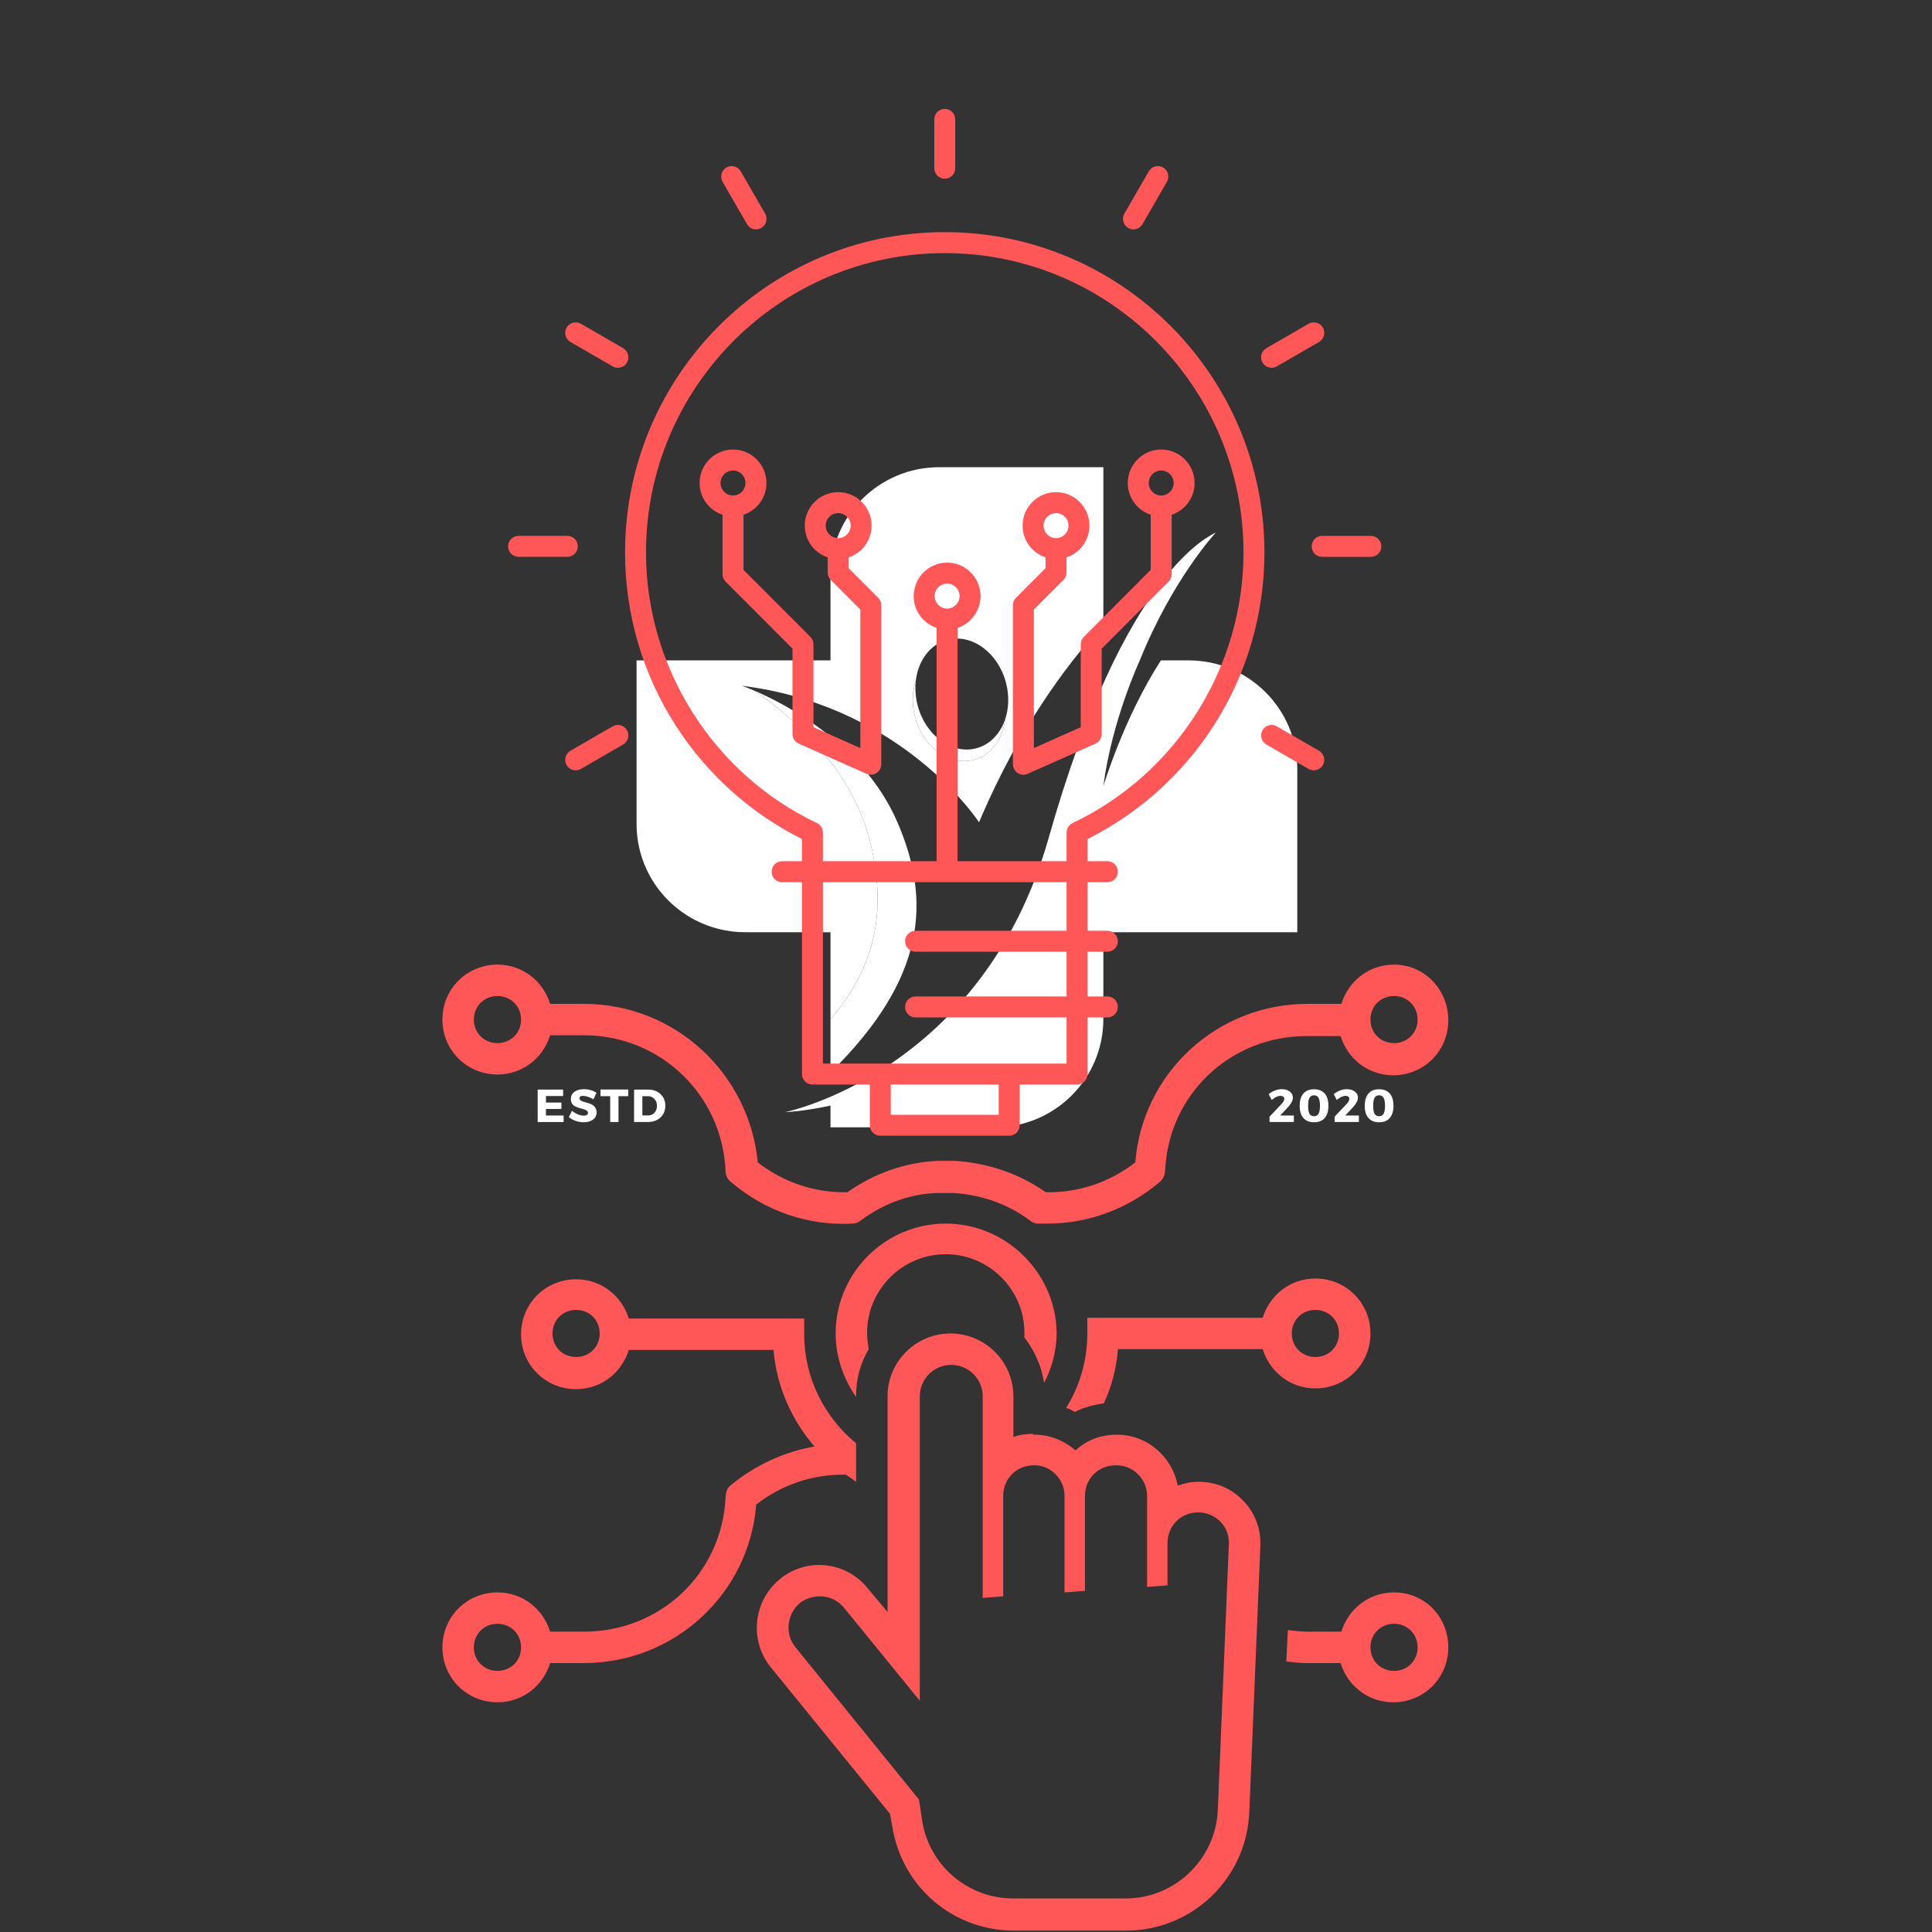 <svg xmlns="http://www.w3.org/2000/svg" xmlns:xlink="http://www.w3.org/1999/xlink" width="500" zoomAndPan="magnify" viewBox="0 0 375 375" height="500" preserveAspectRatio="xMidYMid meet" version="1.0"><rect x="0" y="0" width="375" height="375" fill="#333333" stroke="none"/><defs><g/><clipPath id="d192755932"><path d="M 152.312 103.234 L 251.805 103.234 L 251.805 218.809 L 152.312 218.809 Z M 152.312 103.234 " clip-rule="nonzero"/></clipPath><clipPath id="8e6de87b12"><path d="M 123.559 90.621 L 215 90.621 L 215 198 L 123.559 198 Z M 123.559 90.621 " clip-rule="nonzero"/></clipPath><clipPath id="5a379ee26f"><path d="M 85.617 187.234 L 281.367 187.234 L 281.367 238 L 85.617 238 Z M 85.617 187.234 " clip-rule="nonzero"/></clipPath><clipPath id="1d3a6b7d5f"><path d="M 249 309 L 281.367 309 L 281.367 331 L 249 331 Z M 249 309 " clip-rule="nonzero"/></clipPath><clipPath id="41e5926189"><path d="M 146 258 L 245 258 L 245 374.734 L 146 374.734 Z M 146 258 " clip-rule="nonzero"/></clipPath><clipPath id="50de09653d"><path d="M 85.617 248 L 167 248 L 167 331 L 85.617 331 Z M 85.617 248 " clip-rule="nonzero"/></clipPath><clipPath id="476e07eea9"><path d="M 121 45 L 246 45 L 246 220.52 L 121 220.52 Z M 121 45 " clip-rule="nonzero"/></clipPath><clipPath id="eca7992ab4"><path d="M 181 21.02 L 186 21.02 L 186 35 L 181 35 Z M 181 21.02 " clip-rule="nonzero"/></clipPath><clipPath id="abd6ccbb69"><path d="M 98.645 104 L 113 104 L 113 109 L 98.645 109 Z M 98.645 104 " clip-rule="nonzero"/></clipPath><clipPath id="3486703b9e"><path d="M 254 104 L 268.145 104 L 268.145 109 L 254 109 Z M 254 104 " clip-rule="nonzero"/></clipPath></defs><path fill="#ffffff" d="M 161.199 208.18 L 161.199 197.797 C 170.598 186.91 171.82 175.824 169.023 163.938 C 165.238 147.875 151.598 137.512 146.23 133.977 C 151.984 136.418 167.527 144.227 174.172 159.555 C 180.781 174.805 179.797 189.906 161.199 208.18 " fill-opacity="1" fill-rule="nonzero"/><g clip-path="url(#d192755932)"><path fill="#ffffff" d="M 225.328 128.184 C 218.055 139.461 214.16 152.613 214.16 152.613 C 215.797 139.852 221.234 128.184 221.234 128.184 C 227.625 112.324 236.02 103.328 236.02 103.328 C 236.012 103.336 236 103.34 235.992 103.348 C 235.152 103.914 218.352 110.309 203.555 162.609 C 190.676 208.117 152.371 215.875 152.371 215.875 C 152.371 215.875 156.055 215.723 161.199 214.59 L 161.199 218.809 L 193.07 218.809 C 204.719 218.809 214.16 209.402 214.16 197.797 L 214.16 180.945 L 251.801 180.945 L 251.801 149.195 C 251.801 137.59 242.359 128.184 230.711 128.184 L 225.328 128.184 " fill-opacity="1" fill-rule="nonzero"/></g><g clip-path="url(#8e6de87b12)"><path fill="#ffffff" d="M 195.109 139.582 C 194.953 140.875 194.594 142.09 194.059 143.164 C 193 145.289 191.254 146.879 189.023 147.477 C 184.301 148.742 179.199 145.059 177.633 139.25 C 177.559 138.965 177.492 138.676 177.434 138.395 C 176.984 136.168 177.129 133.984 177.762 132.094 C 178.223 128.254 180.488 125.094 183.848 124.195 C 188.57 122.93 193.672 126.613 195.238 132.426 C 195.918 134.945 195.82 137.453 195.109 139.582 Z M 182.289 90.684 C 170.645 90.684 161.199 100.09 161.199 111.695 L 161.199 128.184 L 123.559 128.184 L 123.559 159.934 C 123.559 168.008 128.133 175.02 134.836 178.535 C 137.77 180.074 141.109 180.945 144.648 180.945 L 161.199 180.945 L 161.199 197.797 C 170.598 186.91 171.82 175.824 169.023 163.938 C 165.238 147.871 151.598 137.512 146.227 133.977 C 144.852 133.387 144.035 133.113 144.035 133.113 C 144.395 133.156 144.754 133.203 145.102 133.254 C 145.633 133.324 146.152 133.406 146.668 133.488 C 160.766 135.781 171.285 141.832 178.43 147.535 C 180.438 149.141 182.18 150.715 183.66 152.168 C 187.152 155.609 189.184 158.383 189.816 159.289 C 189.957 159.492 190.027 159.602 190.027 159.602 C 190.227 159.129 190.426 158.664 190.629 158.199 C 197.793 141.711 206.387 129.688 214.16 121.168 L 214.16 90.684 L 182.289 90.684 " fill-opacity="1" fill-rule="nonzero"/></g><path fill="#ffffff" d="M 195.109 139.582 C 194.953 140.875 194.594 142.09 194.059 143.164 C 193 145.289 191.254 146.879 189.023 147.477 C 184.301 148.742 179.199 145.059 177.633 139.25 C 177.559 138.965 177.492 138.676 177.434 138.395 C 176.984 136.168 177.129 133.984 177.762 132.094 C 177.605 133.391 177.652 134.762 177.934 136.152 C 177.992 136.438 178.059 136.723 178.137 137.008 C 179.699 142.82 184.801 146.504 189.523 145.238 C 191.754 144.637 193.5 143.047 194.559 140.922 C 194.77 140.496 194.957 140.051 195.109 139.582 " fill-opacity="1" fill-rule="nonzero"/><g clip-path="url(#5a379ee26f)"><path fill="#ff5757" d="M 270.582 187.234 C 265.695 187.234 261.727 190.434 260.355 194.852 L 253.789 194.852 C 236.234 194.852 221.734 208.254 220.359 225.621 C 215.473 229.426 209.367 231.559 202.957 231.406 C 197.766 227.75 191.812 225.773 185.402 225.316 C 184.332 225.316 183.113 225.316 182.043 225.316 C 175.633 225.621 169.68 227.75 164.488 231.406 C 158.078 231.559 151.973 229.426 147.086 225.621 C 145.406 208.254 130.906 194.852 113.352 194.852 L 106.785 194.852 C 105.41 190.434 101.441 187.234 96.559 187.234 C 90.605 187.234 85.871 191.957 85.871 197.898 C 85.871 203.84 90.605 208.559 96.559 208.559 C 101.441 208.559 105.41 205.359 106.785 200.945 L 113.352 200.945 C 128.156 200.945 140.215 212.52 140.828 227.293 C 140.828 228.207 141.285 228.969 141.895 229.426 C 148.461 235.062 156.855 237.957 165.402 237.5 C 165.863 237.5 166.32 237.348 166.625 237.195 C 166.777 237.043 166.93 237.043 167.082 236.891 C 171.359 233.691 176.547 231.711 181.891 231.559 C 181.891 231.559 182.043 231.559 182.043 231.559 C 182.961 231.559 183.875 231.559 184.793 231.559 C 184.793 231.559 184.793 231.559 184.945 231.559 C 190.438 231.863 195.629 233.691 199.902 236.891 C 200.211 237.195 200.668 237.348 201.125 237.5 C 201.277 237.5 201.43 237.5 201.582 237.5 C 202.195 237.5 202.805 237.5 203.262 237.5 C 211.352 237.5 218.984 234.605 225.09 229.426 C 225.855 228.816 226.16 227.902 226.16 226.988 C 226.922 212.367 238.832 201.098 253.637 201.098 L 260.203 201.098 C 261.574 205.512 265.543 208.711 270.43 208.711 C 276.383 208.711 281.113 203.992 281.113 198.051 C 281.113 192.109 276.535 187.234 270.582 187.234 Z M 96.559 202.469 C 93.961 202.469 91.977 200.488 91.977 197.898 C 91.977 195.309 93.961 193.328 96.559 193.328 C 99.152 193.328 101.137 195.309 101.137 197.898 C 101.137 200.488 99.152 202.469 96.559 202.469 Z M 270.582 202.469 C 267.988 202.469 266.004 200.488 266.004 197.898 C 266.004 195.309 267.988 193.328 270.582 193.328 C 273.176 193.328 275.16 195.309 275.16 197.898 C 275.16 200.488 273.176 202.469 270.582 202.469 Z M 270.582 202.469 " fill-opacity="1" fill-rule="nonzero"/></g><path fill="#ff5757" d="M 214.254 272.379 C 215.781 269.18 216.695 265.527 217 261.871 L 245.09 261.871 C 246.461 266.289 250.434 269.484 255.316 269.484 C 261.27 269.484 266.004 264.766 266.004 258.824 C 266.004 252.883 261.27 248.16 255.316 248.16 C 250.434 248.16 246.461 251.359 245.09 255.777 L 211.047 255.777 L 211.047 258.824 C 211.047 264.156 209.52 269.18 206.926 273.293 C 207.535 273.445 208.148 273.75 208.605 274.055 C 210.438 273.141 212.27 272.684 214.254 272.379 Z M 255.316 254.254 C 257.91 254.254 259.895 256.234 259.895 258.824 C 259.895 261.414 257.91 263.395 255.316 263.395 C 252.723 263.395 250.738 261.414 250.738 258.824 C 250.738 256.234 252.723 254.254 255.316 254.254 Z M 255.316 254.254 " fill-opacity="1" fill-rule="nonzero"/><g clip-path="url(#1d3a6b7d5f)"><path fill="#ff5757" d="M 270.582 309.09 C 265.695 309.09 261.727 312.285 260.355 316.703 L 253.789 316.703 C 252.57 316.703 251.195 316.551 249.973 316.398 L 249.668 322.492 C 251.043 322.645 252.262 322.797 253.637 322.797 L 260.203 322.797 C 261.574 327.215 265.543 330.41 270.43 330.41 C 276.383 330.41 281.113 325.691 281.113 319.75 C 281.113 313.809 276.535 309.09 270.582 309.09 Z M 270.582 324.32 C 267.988 324.32 266.004 322.34 266.004 319.75 C 266.004 317.16 267.988 315.18 270.582 315.18 C 273.176 315.18 275.16 317.16 275.16 319.75 C 275.16 322.34 273.176 324.32 270.582 324.32 Z M 270.582 324.32 " fill-opacity="1" fill-rule="nonzero"/></g><g clip-path="url(#41e5926189)"><path fill="#ff5757" d="M 200.516 278.32 C 199.141 278.32 197.918 278.473 196.699 278.93 L 196.699 271.008 C 196.699 264.309 191.203 258.824 184.484 258.824 C 177.77 258.824 172.273 264.309 172.273 271.008 L 172.273 312.895 L 168.457 308.328 C 166.168 305.434 162.656 303.758 158.992 303.758 C 156.094 303.758 153.344 304.824 151.207 306.652 C 146.172 310.914 145.406 318.531 149.68 323.711 L 172.73 352.039 L 173.191 354.477 C 175.02 366.207 184.945 374.734 196.852 374.734 L 218.527 374.734 C 231.504 374.734 242.035 364.531 242.492 351.582 L 244.633 300.102 C 244.785 296.75 243.562 293.551 241.273 291.266 C 238.984 288.828 235.93 287.613 232.57 287.613 C 231.199 287.613 229.824 287.918 228.602 288.375 C 227.535 282.738 222.648 278.473 216.848 278.473 L 216.695 278.473 C 213.641 278.473 210.895 279.539 208.758 281.52 C 206.621 279.691 203.871 278.473 200.82 278.473 L 200.516 278.473 Z M 206.621 290.352 L 206.621 309.09 L 210.59 308.785 L 210.59 290.352 C 210.59 287.004 213.184 284.414 216.543 284.414 L 216.695 284.414 C 219.902 284.414 222.648 287.004 222.648 290.352 L 222.648 308.023 L 226.617 307.719 L 226.617 299.492 C 226.617 296.141 229.215 293.551 232.57 293.551 C 235.93 293.551 238.676 296.293 238.523 299.645 L 236.387 351.125 C 236.082 360.723 228.145 368.492 218.527 368.492 L 196.699 368.492 C 187.844 368.492 180.363 362.094 178.992 353.41 L 178.379 349.301 L 154.414 319.75 C 152.277 317.16 152.734 313.352 155.176 311.219 C 156.246 310.305 157.773 309.848 159.145 309.848 C 160.977 309.848 162.656 310.609 163.879 312.133 L 178.531 330.109 L 178.531 271.008 C 178.531 267.66 181.281 264.918 184.637 264.918 C 187.996 264.918 190.746 267.66 190.746 271.008 L 190.746 310.152 L 194.715 309.848 L 194.715 290.352 C 194.715 287.004 197.309 284.414 200.668 284.414 L 200.82 284.414 C 203.871 284.414 206.621 287.004 206.621 290.352 Z M 206.621 290.352 " fill-opacity="1" fill-rule="nonzero"/></g><path fill="#ff5757" d="M 183.57 237.5 C 171.816 237.5 162.199 247.094 162.199 258.824 C 162.199 263.395 163.727 267.66 166.168 271.16 L 166.168 270.855 C 166.168 267.508 167.082 264.461 168.609 261.871 C 168.457 260.805 168.305 259.891 168.305 258.672 C 168.305 250.293 175.176 243.441 183.57 243.441 C 191.965 243.441 198.836 250.293 198.836 258.672 C 198.836 258.977 198.836 259.281 198.836 259.586 C 200.82 262.176 202.195 265.223 202.652 268.418 C 204.18 265.527 205.094 262.176 205.094 258.672 C 204.941 247.094 195.324 237.5 183.57 237.5 Z M 183.57 237.5 " fill-opacity="1" fill-rule="nonzero"/><g clip-path="url(#50de09653d)"><path fill="#ff5757" d="M 140.828 290.809 C 140.062 305.434 128.156 316.703 113.352 316.703 L 106.785 316.703 C 105.41 312.285 101.441 309.09 96.559 309.09 C 90.605 309.09 85.871 313.809 85.871 319.75 C 85.871 325.691 90.605 330.41 96.559 330.41 C 101.441 330.41 105.41 327.215 106.785 322.797 L 113.352 322.797 C 130.906 322.797 145.406 309.395 146.781 292.027 C 151.664 288.223 157.773 286.09 164.184 286.242 C 164.641 286.547 165.098 286.852 165.559 287.156 C 165.559 287.156 165.711 287.156 165.711 287.309 C 165.863 287.461 166.016 287.461 166.168 287.613 L 166.168 280.148 C 160.062 275.121 156.094 267.508 156.094 258.977 L 156.094 255.93 L 122.051 255.93 C 120.676 251.512 116.707 248.312 111.824 248.312 C 105.871 248.312 101.137 253.035 101.137 258.977 C 101.137 264.918 105.871 269.637 111.824 269.637 C 116.707 269.637 120.676 266.441 122.051 262.023 L 150.141 262.023 C 150.75 269.18 153.648 275.578 158.078 280.758 C 152.125 281.824 146.477 284.414 141.742 288.375 C 141.133 288.828 140.828 289.742 140.828 290.809 Z M 96.559 324.32 C 93.961 324.32 91.977 322.34 91.977 319.75 C 91.977 317.16 93.961 315.18 96.559 315.18 C 99.152 315.18 101.137 317.16 101.137 319.75 C 101.137 322.34 99.152 324.32 96.559 324.32 Z M 111.824 263.395 C 109.227 263.395 107.242 261.414 107.242 258.824 C 107.242 256.234 109.227 254.254 111.824 254.254 C 114.418 254.254 116.402 256.234 116.402 258.824 C 116.402 261.414 114.418 263.395 111.824 263.395 Z M 111.824 263.395 " fill-opacity="1" fill-rule="nonzero"/></g><g clip-path="url(#476e07eea9)"><path fill="#ff5757" d="M 183.375 45.059 C 149.16 45.059 121.324 72.949 121.324 107.23 C 121.324 119.227 124.738 130.871 131.203 140.902 C 137.266 150.309 145.707 157.871 155.664 162.859 L 155.664 167.16 L 151.805 167.16 C 150.684 167.16 149.773 168.07 149.773 169.195 C 149.773 170.32 150.684 171.23 151.805 171.23 L 155.664 171.23 L 155.664 208.473 C 155.664 209.598 156.574 210.508 157.695 210.508 L 168.836 210.508 L 168.836 218.41 C 168.836 219.535 169.746 220.445 170.867 220.445 L 195.883 220.445 C 197.004 220.445 197.914 219.535 197.914 218.41 L 197.914 210.508 L 209.055 210.508 C 210.176 210.508 211.086 209.598 211.086 208.473 L 211.086 197.484 L 214.945 197.484 C 216.066 197.484 216.977 196.574 216.977 195.449 C 216.977 194.324 216.066 193.414 214.945 193.414 L 211.086 193.414 L 211.086 184.734 L 214.945 184.734 C 216.066 184.734 216.977 183.824 216.977 182.699 C 216.977 181.574 216.066 180.664 214.945 180.664 L 211.086 180.664 L 211.086 171.23 L 214.945 171.23 C 216.066 171.23 216.977 170.32 216.977 169.195 C 216.977 168.07 216.066 167.16 214.945 167.16 L 211.086 167.16 L 211.086 162.859 C 221.043 157.871 229.484 150.309 235.543 140.902 C 242.008 130.871 245.426 119.227 245.426 107.23 C 245.426 72.949 217.59 45.059 183.375 45.059 Z M 193.852 216.375 L 172.898 216.375 L 172.898 210.508 L 193.852 210.508 Z M 207.02 180.664 L 177.703 180.664 C 176.582 180.664 175.672 181.574 175.672 182.699 C 175.672 183.824 176.582 184.734 177.703 184.734 L 207.02 184.734 L 207.02 193.414 L 177.703 193.414 C 176.582 193.414 175.672 194.324 175.672 195.449 C 175.672 196.574 176.582 197.484 177.703 197.484 L 207.02 197.484 L 207.02 206.438 L 195.898 206.438 C 195.895 206.438 195.891 206.434 195.883 206.434 C 195.879 206.434 195.871 206.438 195.867 206.438 L 170.883 206.438 C 170.879 206.438 170.875 206.434 170.867 206.434 C 170.863 206.434 170.855 206.438 170.852 206.438 L 159.727 206.438 L 159.727 171.23 L 207.02 171.23 Z M 181.41 115.699 C 181.41 114.363 182.496 113.273 183.832 113.273 C 185.168 113.273 186.254 114.363 186.254 115.699 C 186.254 117.039 185.168 118.129 183.832 118.129 C 182.496 118.129 181.41 117.039 181.41 115.699 Z M 208.184 159.758 C 208.145 159.777 208.109 159.801 208.074 159.824 C 208.004 159.859 207.938 159.898 207.875 159.941 C 207.82 159.98 207.777 160.023 207.727 160.066 C 207.676 160.109 207.625 160.152 207.582 160.199 C 207.535 160.25 207.496 160.301 207.453 160.352 C 207.414 160.406 207.375 160.453 207.34 160.512 C 207.305 160.566 207.277 160.621 207.246 160.68 C 207.219 160.738 207.188 160.797 207.164 160.859 C 207.141 160.922 207.121 160.988 207.105 161.051 C 207.086 161.113 207.07 161.172 207.059 161.238 C 207.043 161.312 207.039 161.387 207.035 161.465 C 207.031 161.508 207.02 161.551 207.02 161.598 L 207.02 167.16 L 185.863 167.16 L 185.863 121.867 C 188.445 121.012 190.316 118.574 190.316 115.699 C 190.316 112.117 187.406 109.203 183.832 109.203 C 180.254 109.203 177.348 112.117 177.348 115.699 C 177.348 118.57 179.215 121.012 181.797 121.867 L 181.797 167.16 L 159.727 167.16 L 159.727 161.598 C 159.727 161.543 159.715 161.496 159.711 161.445 C 159.707 161.379 159.703 161.309 159.691 161.242 C 159.68 161.172 159.66 161.105 159.641 161.035 C 159.625 160.98 159.609 160.922 159.586 160.867 C 159.562 160.797 159.527 160.734 159.496 160.668 C 159.469 160.617 159.441 160.562 159.41 160.516 C 159.375 160.453 159.332 160.402 159.289 160.344 C 159.25 160.297 159.215 160.25 159.172 160.203 C 159.121 160.152 159.07 160.105 159.016 160.059 C 158.969 160.02 158.926 159.98 158.875 159.945 C 158.812 159.898 158.742 159.859 158.672 159.82 C 158.633 159.801 158.602 159.773 158.566 159.758 C 138.41 150.184 125.387 129.566 125.387 107.23 C 125.387 75.195 151.398 49.129 183.375 49.129 C 215.348 49.129 241.363 75.195 241.363 107.23 C 241.363 129.566 228.34 150.184 208.184 159.758 Z M 208.184 159.758 " fill-opacity="1" fill-rule="nonzero"/></g><g clip-path="url(#eca7992ab4)"><path fill="#ff5757" d="M 183.375 34.688 C 184.496 34.688 185.406 33.777 185.406 32.652 L 185.406 23.168 C 185.406 22.047 184.496 21.133 183.375 21.133 C 182.254 21.133 181.344 22.047 181.344 23.168 L 181.344 32.652 C 181.344 33.777 182.254 34.688 183.375 34.688 Z M 183.375 34.688 " fill-opacity="1" fill-rule="nonzero"/></g><path fill="#ff5757" d="M 144.988 43.504 C 145.363 44.156 146.047 44.52 146.75 44.52 C 147.094 44.52 147.441 44.434 147.762 44.25 C 148.734 43.688 149.066 42.441 148.508 41.469 L 143.777 33.258 C 143.215 32.281 141.973 31.949 141 32.512 C 140.027 33.074 139.695 34.316 140.258 35.293 Z M 144.988 43.504 " fill-opacity="1" fill-rule="nonzero"/><path fill="#ff5757" d="M 110.723 66.371 L 118.918 71.113 C 119.238 71.297 119.59 71.387 119.934 71.387 C 120.637 71.387 121.32 71.02 121.695 70.367 C 122.258 69.395 121.922 68.148 120.953 67.586 L 112.758 62.844 C 111.785 62.281 110.543 62.617 109.98 63.59 C 109.418 64.562 109.75 65.809 110.723 66.371 Z M 110.723 66.371 " fill-opacity="1" fill-rule="nonzero"/><g clip-path="url(#abd6ccbb69)"><path fill="#ff5757" d="M 112.152 106.047 C 112.152 104.922 111.242 104.012 110.121 104.012 L 100.656 104.012 C 99.531 104.012 98.625 104.922 98.625 106.047 C 98.625 107.172 99.531 108.082 100.656 108.082 L 110.121 108.082 C 111.242 108.082 112.152 107.172 112.152 106.047 Z M 112.152 106.047 " fill-opacity="1" fill-rule="nonzero"/></g><path fill="#ff5757" d="M 118.918 140.98 L 110.723 145.719 C 109.75 146.281 109.418 147.527 109.977 148.5 C 110.352 149.152 111.035 149.52 111.738 149.52 C 112.082 149.52 112.434 149.43 112.754 149.246 L 120.949 144.508 C 121.922 143.945 122.254 142.699 121.695 141.727 C 121.133 140.754 119.895 140.418 118.918 140.98 Z M 118.918 140.98 " fill-opacity="1" fill-rule="nonzero"/><path fill="#ff5757" d="M 256.023 145.723 L 247.828 140.984 C 246.855 140.418 245.613 140.754 245.055 141.727 C 244.492 142.703 244.824 143.945 245.797 144.508 L 253.992 149.25 C 254.312 149.434 254.66 149.523 255.008 149.523 C 255.707 149.523 256.391 149.156 256.77 148.504 C 257.328 147.531 256.996 146.285 256.023 145.723 Z M 256.023 145.723 " fill-opacity="1" fill-rule="nonzero"/><g clip-path="url(#3486703b9e)"><path fill="#ff5757" d="M 266.09 104.016 L 256.629 104.016 C 255.508 104.016 254.598 104.926 254.598 106.051 C 254.598 107.176 255.508 108.086 256.629 108.086 L 266.09 108.086 C 267.215 108.086 268.121 107.176 268.121 106.051 C 268.121 104.926 267.215 104.016 266.09 104.016 Z M 266.09 104.016 " fill-opacity="1" fill-rule="nonzero"/></g><path fill="#ff5757" d="M 246.816 71.387 C 247.16 71.387 247.512 71.297 247.828 71.113 L 256.023 66.371 C 256.996 65.809 257.328 64.566 256.77 63.59 C 256.207 62.617 254.965 62.285 253.992 62.848 L 245.797 67.586 C 244.824 68.148 244.492 69.395 245.055 70.367 C 245.43 71.02 246.113 71.387 246.816 71.387 Z M 246.816 71.387 " fill-opacity="1" fill-rule="nonzero"/><path fill="#ff5757" d="M 218.984 44.246 C 219.305 44.434 219.656 44.52 220 44.52 C 220.703 44.52 221.387 44.156 221.762 43.504 L 226.496 35.293 C 227.055 34.32 226.723 33.074 225.75 32.512 C 224.777 31.949 223.539 32.281 222.977 33.258 L 218.242 41.465 C 217.68 42.441 218.016 43.684 218.984 44.246 Z M 218.984 44.246 " fill-opacity="1" fill-rule="nonzero"/><path fill="#ff5757" d="M 225.387 87.254 C 221.809 87.254 218.902 90.168 218.902 93.754 C 218.902 96.625 220.77 99.062 223.352 99.918 L 223.352 110.613 L 210.371 123.621 C 210.336 123.656 210.312 123.695 210.281 123.727 C 210.227 123.793 210.168 123.855 210.117 123.93 C 210.07 124 210.035 124.078 209.996 124.152 C 209.977 124.195 209.949 124.234 209.934 124.277 C 209.891 124.371 209.867 124.473 209.84 124.57 C 209.832 124.602 209.82 124.629 209.816 124.656 C 209.789 124.793 209.773 124.934 209.773 125.074 L 209.773 141.152 L 200.672 145.207 L 200.672 118.316 L 206.406 112.566 C 206.504 112.473 206.59 112.367 206.664 112.254 C 206.688 112.215 206.703 112.176 206.727 112.137 C 206.77 112.062 206.816 111.984 206.852 111.902 C 206.871 111.852 206.883 111.801 206.898 111.75 C 206.922 111.676 206.949 111.602 206.965 111.52 C 206.98 111.441 206.984 111.363 206.988 111.281 C 206.992 111.23 207.004 111.18 207.004 111.125 L 207.004 108.191 C 209.59 107.332 211.457 104.895 211.457 102.023 C 211.457 98.441 208.551 95.523 204.973 95.523 C 201.395 95.523 198.488 98.441 198.488 102.023 C 198.488 104.895 200.359 107.332 202.941 108.191 L 202.941 110.281 L 197.203 116.031 C 197.105 116.129 197.023 116.234 196.949 116.344 C 196.914 116.395 196.895 116.445 196.867 116.496 C 196.828 116.562 196.789 116.625 196.762 116.695 C 196.734 116.762 196.719 116.828 196.699 116.898 C 196.68 116.957 196.656 117.012 196.645 117.074 C 196.621 117.207 196.605 117.34 196.605 117.473 L 196.605 148.34 C 196.605 149.027 196.953 149.672 197.531 150.047 C 197.863 150.262 198.25 150.375 198.637 150.375 C 198.918 150.375 199.199 150.316 199.465 150.199 L 212.633 144.336 C 213.367 144.008 213.84 143.281 213.84 142.477 L 213.84 125.902 L 226.824 112.895 C 226.891 112.828 226.941 112.754 226.996 112.68 C 227.02 112.648 227.051 112.621 227.07 112.59 C 227.129 112.508 227.168 112.418 227.211 112.332 C 227.227 112.301 227.246 112.273 227.258 112.238 C 227.301 112.137 227.332 112.031 227.355 111.926 C 227.363 111.902 227.371 111.883 227.375 111.859 C 227.402 111.723 227.418 111.582 227.418 111.441 L 227.418 99.922 C 230 99.062 231.871 96.625 231.871 93.754 C 231.871 90.168 228.965 87.254 225.387 87.254 Z M 202.551 102.023 C 202.551 100.684 203.637 99.598 204.973 99.598 C 206.309 99.598 207.395 100.684 207.395 102.023 C 207.395 103.359 206.309 104.449 204.973 104.449 C 203.637 104.449 202.551 103.359 202.551 102.023 Z M 225.387 96.18 C 224.051 96.18 222.965 95.09 222.965 93.754 C 222.965 92.414 224.051 91.328 225.387 91.328 C 226.723 91.328 227.809 92.414 227.809 93.754 C 227.809 95.09 226.723 96.18 225.387 96.18 Z M 225.387 96.18 " fill-opacity="1" fill-rule="nonzero"/><path fill="#ff5757" d="M 170.977 116.93 C 170.953 116.852 170.934 116.77 170.902 116.691 C 170.875 116.633 170.844 116.582 170.812 116.527 C 170.781 116.465 170.754 116.402 170.715 116.344 C 170.652 116.25 170.578 116.16 170.5 116.078 C 170.484 116.062 170.477 116.047 170.461 116.035 L 164.723 110.281 L 164.723 108.191 C 167.305 107.332 169.176 104.895 169.176 102.023 C 169.176 98.438 166.27 95.523 162.691 95.523 C 159.117 95.523 156.207 98.441 156.207 102.023 C 156.207 104.895 158.078 107.332 160.66 108.188 L 160.66 111.125 C 160.66 111.148 160.664 111.172 160.668 111.195 C 160.668 111.305 160.68 111.414 160.699 111.523 C 160.711 111.59 160.738 111.652 160.758 111.719 C 160.777 111.777 160.789 111.844 160.812 111.902 C 160.844 111.977 160.883 112.043 160.922 112.109 C 160.949 112.156 160.969 112.207 161 112.254 C 161.074 112.367 161.16 112.469 161.254 112.566 L 166.992 118.316 L 166.992 145.207 L 157.891 141.152 L 157.891 125.074 C 157.891 124.934 157.875 124.793 157.848 124.656 C 157.844 124.629 157.832 124.602 157.824 124.574 C 157.801 124.477 157.773 124.375 157.73 124.277 C 157.715 124.238 157.691 124.199 157.672 124.164 C 157.633 124.082 157.594 124.004 157.543 123.93 C 157.504 123.867 157.453 123.812 157.406 123.758 C 157.367 123.711 157.336 123.664 157.297 123.621 L 144.312 110.613 L 144.312 99.918 C 146.895 99.062 148.766 96.625 148.766 93.754 C 148.766 90.168 145.855 87.254 142.277 87.254 C 138.703 87.254 135.793 90.168 135.793 93.754 C 135.793 96.625 137.664 99.062 140.246 99.918 L 140.246 111.449 C 140.246 111.586 140.262 111.723 140.289 111.855 C 140.297 111.898 140.312 111.938 140.324 111.977 C 140.348 112.062 140.367 112.152 140.402 112.238 C 140.422 112.285 140.453 112.324 140.473 112.371 C 140.512 112.445 140.547 112.52 140.59 112.586 C 140.633 112.645 140.68 112.695 140.727 112.75 C 140.766 112.797 140.797 112.852 140.844 112.895 L 153.824 125.902 L 153.824 142.477 C 153.824 143.281 154.297 144.008 155.031 144.336 L 168.199 150.199 C 168.465 150.316 168.746 150.375 169.027 150.375 C 169.414 150.375 169.797 150.262 170.133 150.047 C 170.711 149.668 171.059 149.027 171.059 148.34 L 171.059 117.477 C 171.059 117.34 171.043 117.207 171.016 117.07 C 171.008 117.023 170.988 116.977 170.977 116.93 Z M 162.691 104.449 C 161.355 104.449 160.27 103.359 160.27 102.023 C 160.27 100.684 161.355 99.598 162.691 99.598 C 164.027 99.598 165.113 100.684 165.113 102.023 C 165.113 103.359 164.027 104.449 162.691 104.449 Z M 142.277 96.18 C 140.941 96.18 139.855 95.09 139.855 93.754 C 139.855 92.414 140.941 91.328 142.277 91.328 C 143.613 91.328 144.699 92.414 144.699 93.754 C 144.699 95.09 143.613 96.18 142.277 96.18 Z M 142.277 96.18 " fill-opacity="1" fill-rule="nonzero"/><g fill="#ffffff" fill-opacity="1"><g transform="translate(246.042, 217.784)"><g><path d="M 2.75 -6.375 C 3.383 -6.375 3.898 -6.223 4.297 -5.922 C 4.703 -5.617 4.906 -5.219 4.906 -4.719 C 4.906 -4.133 4.508 -3.438 3.719 -2.625 L 2.438 -1.266 L 5.094 -1.266 L 5.094 0 L 0.375 0 L 0.375 -1.031 L 2.625 -3.422 C 3.031 -3.836 3.234 -4.195 3.234 -4.5 C 3.234 -4.676 3.172 -4.816 3.047 -4.922 C 2.922 -5.023 2.742 -5.078 2.516 -5.078 C 1.992 -5.078 1.422 -4.812 0.797 -4.281 L 0.203 -5.422 C 1.035 -6.055 1.883 -6.375 2.75 -6.375 Z M 2.75 -6.375 "/></g></g></g><g fill="#ffffff" fill-opacity="1"><g transform="translate(251.892, 217.784)"><g><path d="M 3.172 -6.359 C 4.066 -6.359 4.754 -6.082 5.234 -5.531 C 5.711 -4.977 5.953 -4.188 5.953 -3.156 C 5.953 -2.125 5.711 -1.332 5.234 -0.781 C 4.754 -0.227 4.066 0.047 3.172 0.047 C 2.266 0.047 1.57 -0.227 1.094 -0.781 C 0.613 -1.332 0.375 -2.125 0.375 -3.156 C 0.375 -4.188 0.613 -4.977 1.094 -5.531 C 1.57 -6.082 2.266 -6.359 3.172 -6.359 Z M 3.172 -5.188 C 2.766 -5.188 2.469 -5.023 2.281 -4.703 C 2.102 -4.391 2.016 -3.875 2.016 -3.156 C 2.016 -2.438 2.102 -1.914 2.281 -1.594 C 2.469 -1.281 2.766 -1.125 3.172 -1.125 C 3.566 -1.125 3.852 -1.285 4.031 -1.609 C 4.219 -1.93 4.312 -2.445 4.312 -3.156 C 4.312 -3.875 4.219 -4.391 4.031 -4.703 C 3.852 -5.023 3.566 -5.188 3.172 -5.188 Z M 3.172 -5.188 "/></g></g></g><g fill="#ffffff" fill-opacity="1"><g transform="translate(258.669, 217.784)"><g><path d="M 2.75 -6.375 C 3.383 -6.375 3.898 -6.223 4.297 -5.922 C 4.703 -5.617 4.906 -5.219 4.906 -4.719 C 4.906 -4.133 4.508 -3.438 3.719 -2.625 L 2.438 -1.266 L 5.094 -1.266 L 5.094 0 L 0.375 0 L 0.375 -1.031 L 2.625 -3.422 C 3.031 -3.836 3.234 -4.195 3.234 -4.5 C 3.234 -4.676 3.172 -4.816 3.047 -4.922 C 2.922 -5.023 2.742 -5.078 2.516 -5.078 C 1.992 -5.078 1.422 -4.812 0.797 -4.281 L 0.203 -5.422 C 1.035 -6.055 1.883 -6.375 2.75 -6.375 Z M 2.75 -6.375 "/></g></g></g><g fill="#ffffff" fill-opacity="1"><g transform="translate(264.519, 217.784)"><g><path d="M 3.172 -6.359 C 4.066 -6.359 4.754 -6.082 5.234 -5.531 C 5.711 -4.977 5.953 -4.188 5.953 -3.156 C 5.953 -2.125 5.711 -1.332 5.234 -0.781 C 4.754 -0.227 4.066 0.047 3.172 0.047 C 2.266 0.047 1.57 -0.227 1.094 -0.781 C 0.613 -1.332 0.375 -2.125 0.375 -3.156 C 0.375 -4.188 0.613 -4.977 1.094 -5.531 C 1.57 -6.082 2.266 -6.359 3.172 -6.359 Z M 3.172 -5.188 C 2.766 -5.188 2.469 -5.023 2.281 -4.703 C 2.102 -4.391 2.016 -3.875 2.016 -3.156 C 2.016 -2.438 2.102 -1.914 2.281 -1.594 C 2.469 -1.281 2.766 -1.125 3.172 -1.125 C 3.566 -1.125 3.852 -1.285 4.031 -1.609 C 4.219 -1.93 4.312 -2.445 4.312 -3.156 C 4.312 -3.875 4.219 -4.391 4.031 -4.703 C 3.852 -5.023 3.566 -5.188 3.172 -5.188 Z M 3.172 -5.188 "/></g></g></g><g fill="#ffffff" fill-opacity="1"><g transform="translate(103.738, 217.784)"><g><path d="M 5.562 -5.047 L 2.234 -5.047 L 2.234 -3.781 L 5.234 -3.781 L 5.234 -2.531 L 2.234 -2.531 L 2.234 -1.266 L 5.656 -1.266 L 5.656 0 L 0.625 0 L 0.625 -6.297 L 5.562 -6.297 Z M 5.562 -5.047 "/></g></g></g><g fill="#ffffff" fill-opacity="1"><g transform="translate(110.254, 217.784)"><g><path d="M 3.047 -6.375 C 3.992 -6.375 4.82 -6.141 5.531 -5.672 L 4.938 -4.422 C 4.602 -4.609 4.242 -4.766 3.859 -4.891 C 3.484 -5.016 3.172 -5.078 2.922 -5.078 C 2.453 -5.078 2.219 -4.922 2.219 -4.609 C 2.219 -4.41 2.332 -4.25 2.562 -4.125 C 2.789 -4.008 3.066 -3.91 3.391 -3.828 C 3.723 -3.742 4.051 -3.641 4.375 -3.516 C 4.707 -3.391 4.984 -3.188 5.203 -2.906 C 5.43 -2.633 5.547 -2.289 5.547 -1.875 C 5.547 -1.27 5.305 -0.797 4.828 -0.453 C 4.359 -0.117 3.758 0.047 3.031 0.047 C 2.508 0.047 1.992 -0.039 1.484 -0.219 C 0.973 -0.395 0.531 -0.641 0.156 -0.953 L 0.781 -2.188 C 1.094 -1.906 1.461 -1.676 1.891 -1.5 C 2.328 -1.32 2.711 -1.234 3.047 -1.234 C 3.305 -1.234 3.508 -1.281 3.656 -1.375 C 3.801 -1.469 3.875 -1.609 3.875 -1.797 C 3.875 -1.961 3.789 -2.102 3.625 -2.219 C 3.457 -2.344 3.25 -2.43 3 -2.484 C 2.758 -2.547 2.492 -2.625 2.203 -2.719 C 1.91 -2.812 1.641 -2.914 1.391 -3.031 C 1.148 -3.145 0.945 -3.328 0.781 -3.578 C 0.625 -3.828 0.547 -4.125 0.547 -4.469 C 0.547 -5.051 0.773 -5.516 1.234 -5.859 C 1.691 -6.203 2.297 -6.375 3.047 -6.375 Z M 3.047 -6.375 "/></g></g></g><g fill="#ffffff" fill-opacity="1"><g transform="translate(116.5, 217.784)"><g><path d="M 5.438 -5.016 L 3.547 -5.016 L 3.547 0 L 1.938 0 L 1.938 -5.016 L 0.062 -5.016 L 0.062 -6.312 L 5.438 -6.312 Z M 5.438 -5.016 "/></g></g></g><g fill="#ffffff" fill-opacity="1"><g transform="translate(122.449, 217.784)"><g><path d="M 0.625 -6.297 L 3.344 -6.297 C 4.332 -6.297 5.133 -6.004 5.75 -5.422 C 6.375 -4.836 6.688 -4.082 6.688 -3.156 C 6.688 -2.219 6.367 -1.457 5.734 -0.875 C 5.109 -0.289 4.289 0 3.281 0 L 0.625 0 Z M 2.234 -5.016 L 2.234 -1.281 L 3.375 -1.281 C 3.863 -1.281 4.266 -1.453 4.578 -1.797 C 4.898 -2.141 5.062 -2.586 5.062 -3.141 C 5.062 -3.691 4.895 -4.141 4.562 -4.484 C 4.227 -4.836 3.805 -5.016 3.297 -5.016 Z M 2.234 -5.016 "/></g></g></g></svg>